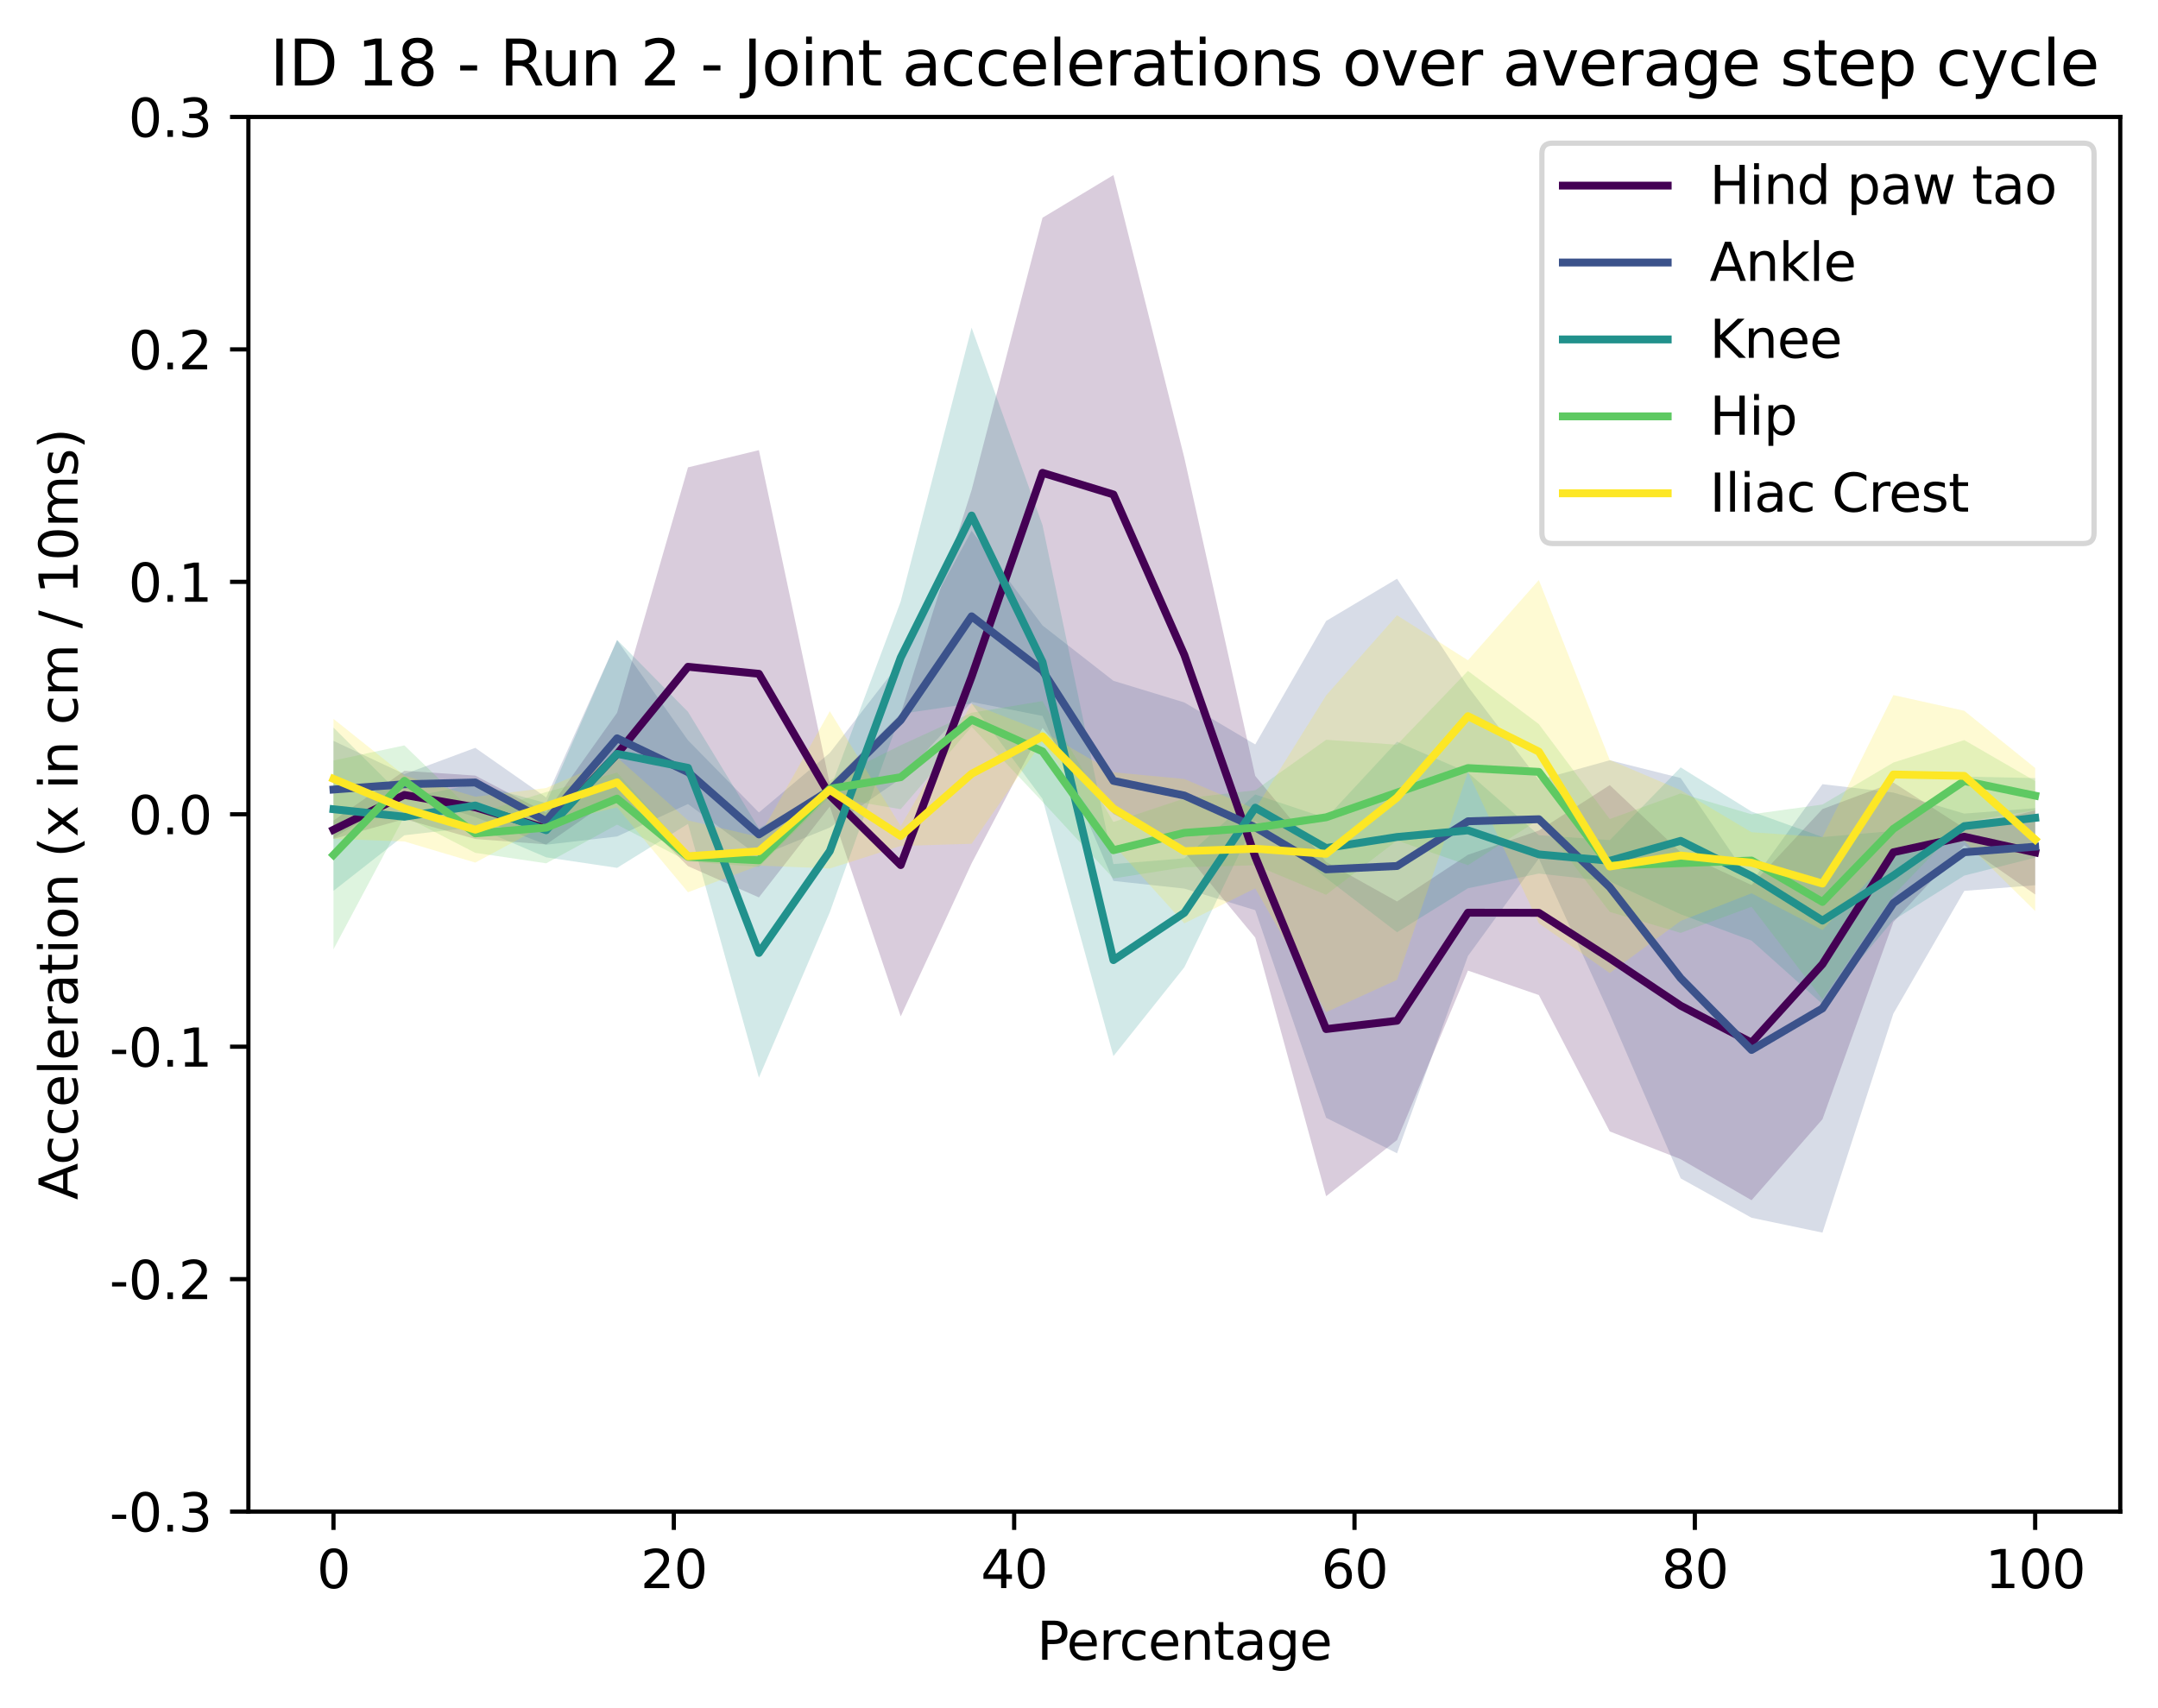 <?xml version="1.0" encoding="utf-8" standalone="no"?>
<!DOCTYPE svg PUBLIC "-//W3C//DTD SVG 1.1//EN"
  "http://www.w3.org/Graphics/SVG/1.1/DTD/svg11.dtd">
<svg xmlns:xlink="http://www.w3.org/1999/xlink" width="411.709pt" height="325.986pt" viewBox="0 0 411.709 325.986" xmlns="http://www.w3.org/2000/svg" version="1.1">
 <defs>
  <style type="text/css">*{stroke-linejoin: round; stroke-linecap: butt}</style>
 </defs>
 <g id="figure_1">
  <g id="patch_1">
   <path d="M 0 325.986 
L 411.709 325.986 
L 411.709 0 
L 0 0 
z
" style="fill: #ffffff"/>
  </g>
  <g id="axes_1">
   <g id="patch_2">
    <path d="M 47.389 288.43 
L 404.509 288.43 
L 404.509 22.318 
L 47.389 22.318 
z
" style="fill: #ffffff"/>
   </g>
   <g id="PolyCollection_1">
    <path d="M 63.622 156.578 
L 63.622 160.081 
L 77.149 156.285 
L 90.676 160.093 
L 104.204 161.127 
L 117.731 151.763 
L 131.258 165.277 
L 144.785 171.238 
L 158.313 153.894 
L 171.84 193.939 
L 185.367 164.738 
L 198.895 138.895 
L 212.422 155.303 
L 225.949 162.567 
L 239.476 178.904 
L 253.004 228.254 
L 266.531 217.526 
L 280.058 185.2 
L 293.585 189.87 
L 307.113 215.894 
L 320.64 221.186 
L 334.167 229.02 
L 347.695 213.561 
L 361.222 175.925 
L 374.749 161.285 
L 388.276 170.677 
L 388.276 154.639 
L 388.276 154.639 
L 374.749 158.022 
L 361.222 149.319 
L 347.695 154.382 
L 334.167 168.877 
L 320.64 162.621 
L 307.113 149.811 
L 293.585 158.477 
L 280.058 163.103 
L 266.531 172.011 
L 253.004 164.464 
L 239.476 148.048 
L 225.949 87.355 
L 212.422 33.404 
L 198.895 41.544 
L 185.367 93.491 
L 171.84 136.197 
L 158.313 149.594 
L 144.785 85.895 
L 131.258 89.18 
L 117.731 135.995 
L 104.204 155.052 
L 90.676 147.993 
L 77.149 147.082 
L 63.622 156.578 
z
" clip-path="url(#pca8559567e)" style="fill: #440154; fill-opacity: 0.2"/>
   </g>
   <g id="PolyCollection_2">
    <path d="M 63.622 141.366 
L 63.622 159.941 
L 77.149 151.565 
L 90.676 155.913 
L 104.204 161.186 
L 117.731 159.606 
L 131.258 153.418 
L 144.785 163.41 
L 158.313 157.908 
L 171.84 148.582 
L 185.367 133.934 
L 198.895 136.611 
L 212.422 168.088 
L 225.949 169.555 
L 239.476 173.671 
L 253.004 213.29 
L 266.531 220.064 
L 280.058 182.417 
L 293.585 163.817 
L 307.113 193.498 
L 320.64 224.85 
L 334.167 232.367 
L 347.695 235.199 
L 361.222 193.412 
L 374.749 169.992 
L 388.276 168.908 
L 388.276 154.21 
L 388.276 154.21 
L 374.749 155.244 
L 361.222 151.23 
L 347.695 149.633 
L 334.167 168.322 
L 320.64 148.457 
L 307.113 145.068 
L 293.585 148.819 
L 280.058 131.006 
L 266.531 110.426 
L 253.004 118.486 
L 239.476 142.047 
L 225.949 134.035 
L 212.422 129.907 
L 198.895 119.343 
L 185.367 101.271 
L 171.84 126.241 
L 158.313 143.658 
L 144.785 155.031 
L 131.258 141.26 
L 117.731 122.152 
L 104.204 152.17 
L 90.676 142.698 
L 77.149 147.721 
L 63.622 141.366 
z
" clip-path="url(#pca8559567e)" style="fill: #3b528b; fill-opacity: 0.2"/>
   </g>
   <g id="PolyCollection_3">
    <path d="M 63.622 138.833 
L 63.622 169.986 
L 77.149 159.378 
L 90.676 157.807 
L 104.204 163.589 
L 117.731 165.6 
L 131.258 157.2 
L 144.785 205.641 
L 158.313 174.068 
L 171.84 136.218 
L 185.367 134.214 
L 198.895 152.44 
L 212.422 201.524 
L 225.949 184.573 
L 239.476 156.644 
L 253.004 167.538 
L 266.531 177.889 
L 280.058 169.493 
L 293.585 166.69 
L 307.113 168.195 
L 320.64 174.456 
L 334.167 179.484 
L 347.695 191.597 
L 361.222 175.588 
L 374.749 167.075 
L 388.276 163.653 
L 388.276 148.471 
L 388.276 148.471 
L 374.749 148.186 
L 361.222 158.553 
L 347.695 159.721 
L 334.167 154.856 
L 320.64 146.429 
L 307.113 160.305 
L 293.585 159.368 
L 280.058 147.396 
L 266.531 141.528 
L 253.004 156.1 
L 239.476 151.586 
L 225.949 163.773 
L 212.422 164.878 
L 198.895 100.218 
L 185.367 62.521 
L 171.84 114.744 
L 158.313 150.733 
L 144.785 158.035 
L 131.258 135.828 
L 117.731 122.09 
L 104.204 153.251 
L 90.676 149.593 
L 77.149 152.315 
L 63.622 138.833 
z
" clip-path="url(#pca8559567e)" style="fill: #21918c; fill-opacity: 0.2"/>
   </g>
   <g id="PolyCollection_4">
    <path d="M 63.622 145.109 
L 63.622 181.14 
L 77.149 155.766 
L 90.676 162.731 
L 104.204 164.73 
L 117.731 157.355 
L 131.258 164.381 
L 144.785 165.423 
L 158.313 152.106 
L 171.84 154.405 
L 185.367 138.673 
L 198.895 152.984 
L 212.422 167.625 
L 225.949 165.48 
L 239.476 165.101 
L 253.004 170.742 
L 266.531 160.383 
L 280.058 165.095 
L 293.585 156.395 
L 307.113 174.007 
L 320.64 178.013 
L 334.167 173.027 
L 347.695 190.691 
L 361.222 170.805 
L 374.749 156.824 
L 388.276 154.605 
L 388.276 149.044 
L 388.276 149.044 
L 374.749 141.219 
L 361.222 145.501 
L 347.695 153.513 
L 334.167 155.378 
L 320.64 151.384 
L 307.113 156.278 
L 293.585 138.172 
L 280.058 128.016 
L 266.531 142.102 
L 253.004 141.16 
L 239.476 150.791 
L 225.949 152.355 
L 212.422 156.843 
L 198.895 133.773 
L 185.367 136.001 
L 171.84 142.202 
L 158.313 148.909 
L 144.785 162.887 
L 131.258 162.584 
L 117.731 147.424 
L 104.204 151.133 
L 90.676 155.307 
L 77.149 142.231 
L 63.622 145.109 
z
" clip-path="url(#pca8559567e)" style="fill: #5ec962; fill-opacity: 0.2"/>
   </g>
   <g id="PolyCollection_5">
    <path d="M 63.622 137.172 
L 63.622 160.069 
L 77.149 160.558 
L 90.676 164.596 
L 104.204 157.309 
L 117.731 154.044 
L 131.258 170.251 
L 144.785 165.164 
L 158.313 165.723 
L 171.84 161.416 
L 185.367 161.005 
L 198.895 141.477 
L 212.422 161.197 
L 225.949 176.189 
L 239.476 169.505 
L 253.004 193.142 
L 266.531 186.965 
L 280.058 147.325 
L 293.585 176.178 
L 307.113 185.672 
L 320.64 175.724 
L 334.167 170.453 
L 347.695 177.454 
L 361.222 162.942 
L 374.749 160.475 
L 388.276 173.839 
L 388.276 146.547 
L 388.276 146.547 
L 374.749 135.63 
L 361.222 132.628 
L 347.695 159.735 
L 334.167 158.801 
L 320.64 150.775 
L 307.113 145.013 
L 293.585 110.674 
L 280.058 125.986 
L 266.531 117.407 
L 253.004 132.694 
L 239.476 154.392 
L 225.949 148.641 
L 212.422 147.366 
L 198.895 139.563 
L 185.367 134.299 
L 171.84 157.634 
L 158.313 135.712 
L 144.785 159.696 
L 131.258 156.541 
L 117.731 144.529 
L 104.204 150.358 
L 90.676 152.024 
L 77.149 147.99 
L 63.622 137.172 
z
" clip-path="url(#pca8559567e)" style="fill: #fde725; fill-opacity: 0.2"/>
   </g>
   <g id="matplotlib.axis_1">
    <g id="xtick_1">
     <g id="line2d_1">
      <defs>
       <path id="m483139a3f7" d="M 0 0 
L 0 3.5 
" style="stroke: #000000; stroke-width: 0.8"/>
      </defs>
      <g>
       <use xlink:href="#m483139a3f7" x="63.622" y="288.43" style="stroke: #000000; stroke-width: 0.8"/>
      </g>
     </g>
     <g id="text_1">
      <!-- 0 -->
      <g transform="translate(60.441 303.029) scale(0.1 -0.1)">
       <defs>
        <path id="DejaVuSans-30" d="M 2034 4250 
Q 1547 4250 1301 3770 
Q 1056 3291 1056 2328 
Q 1056 1369 1301 889 
Q 1547 409 2034 409 
Q 2525 409 2770 889 
Q 3016 1369 3016 2328 
Q 3016 3291 2770 3770 
Q 2525 4250 2034 4250 
z
M 2034 4750 
Q 2819 4750 3233 4129 
Q 3647 3509 3647 2328 
Q 3647 1150 3233 529 
Q 2819 -91 2034 -91 
Q 1250 -91 836 529 
Q 422 1150 422 2328 
Q 422 3509 836 4129 
Q 1250 4750 2034 4750 
z
" transform="scale(0.016)"/>
       </defs>
       <use xlink:href="#DejaVuSans-30"/>
      </g>
     </g>
    </g>
    <g id="xtick_2">
     <g id="line2d_2">
      <g>
       <use xlink:href="#m483139a3f7" x="128.553" y="288.43" style="stroke: #000000; stroke-width: 0.8"/>
      </g>
     </g>
     <g id="text_2">
      <!-- 20 -->
      <g transform="translate(122.19 303.029) scale(0.1 -0.1)">
       <defs>
        <path id="DejaVuSans-32" d="M 1228 531 
L 3431 531 
L 3431 0 
L 469 0 
L 469 531 
Q 828 903 1448 1529 
Q 2069 2156 2228 2338 
Q 2531 2678 2651 2914 
Q 2772 3150 2772 3378 
Q 2772 3750 2511 3984 
Q 2250 4219 1831 4219 
Q 1534 4219 1204 4116 
Q 875 4013 500 3803 
L 500 4441 
Q 881 4594 1212 4672 
Q 1544 4750 1819 4750 
Q 2544 4750 2975 4387 
Q 3406 4025 3406 3419 
Q 3406 3131 3298 2873 
Q 3191 2616 2906 2266 
Q 2828 2175 2409 1742 
Q 1991 1309 1228 531 
z
" transform="scale(0.016)"/>
       </defs>
       <use xlink:href="#DejaVuSans-32"/>
       <use xlink:href="#DejaVuSans-30" x="63.623"/>
      </g>
     </g>
    </g>
    <g id="xtick_3">
     <g id="line2d_3">
      <g>
       <use xlink:href="#m483139a3f7" x="193.484" y="288.43" style="stroke: #000000; stroke-width: 0.8"/>
      </g>
     </g>
     <g id="text_3">
      <!-- 40 -->
      <g transform="translate(187.121 303.029) scale(0.1 -0.1)">
       <defs>
        <path id="DejaVuSans-34" d="M 2419 4116 
L 825 1625 
L 2419 1625 
L 2419 4116 
z
M 2253 4666 
L 3047 4666 
L 3047 1625 
L 3713 1625 
L 3713 1100 
L 3047 1100 
L 3047 0 
L 2419 0 
L 2419 1100 
L 313 1100 
L 313 1709 
L 2253 4666 
z
" transform="scale(0.016)"/>
       </defs>
       <use xlink:href="#DejaVuSans-34"/>
       <use xlink:href="#DejaVuSans-30" x="63.623"/>
      </g>
     </g>
    </g>
    <g id="xtick_4">
     <g id="line2d_4">
      <g>
       <use xlink:href="#m483139a3f7" x="258.415" y="288.43" style="stroke: #000000; stroke-width: 0.8"/>
      </g>
     </g>
     <g id="text_4">
      <!-- 60 -->
      <g transform="translate(252.052 303.029) scale(0.1 -0.1)">
       <defs>
        <path id="DejaVuSans-36" d="M 2113 2584 
Q 1688 2584 1439 2293 
Q 1191 2003 1191 1497 
Q 1191 994 1439 701 
Q 1688 409 2113 409 
Q 2538 409 2786 701 
Q 3034 994 3034 1497 
Q 3034 2003 2786 2293 
Q 2538 2584 2113 2584 
z
M 3366 4563 
L 3366 3988 
Q 3128 4100 2886 4159 
Q 2644 4219 2406 4219 
Q 1781 4219 1451 3797 
Q 1122 3375 1075 2522 
Q 1259 2794 1537 2939 
Q 1816 3084 2150 3084 
Q 2853 3084 3261 2657 
Q 3669 2231 3669 1497 
Q 3669 778 3244 343 
Q 2819 -91 2113 -91 
Q 1303 -91 875 529 
Q 447 1150 447 2328 
Q 447 3434 972 4092 
Q 1497 4750 2381 4750 
Q 2619 4750 2861 4703 
Q 3103 4656 3366 4563 
z
" transform="scale(0.016)"/>
       </defs>
       <use xlink:href="#DejaVuSans-36"/>
       <use xlink:href="#DejaVuSans-30" x="63.623"/>
      </g>
     </g>
    </g>
    <g id="xtick_5">
     <g id="line2d_5">
      <g>
       <use xlink:href="#m483139a3f7" x="323.345" y="288.43" style="stroke: #000000; stroke-width: 0.8"/>
      </g>
     </g>
     <g id="text_5">
      <!-- 80 -->
      <g transform="translate(316.983 303.029) scale(0.1 -0.1)">
       <defs>
        <path id="DejaVuSans-38" d="M 2034 2216 
Q 1584 2216 1326 1975 
Q 1069 1734 1069 1313 
Q 1069 891 1326 650 
Q 1584 409 2034 409 
Q 2484 409 2743 651 
Q 3003 894 3003 1313 
Q 3003 1734 2745 1975 
Q 2488 2216 2034 2216 
z
M 1403 2484 
Q 997 2584 770 2862 
Q 544 3141 544 3541 
Q 544 4100 942 4425 
Q 1341 4750 2034 4750 
Q 2731 4750 3128 4425 
Q 3525 4100 3525 3541 
Q 3525 3141 3298 2862 
Q 3072 2584 2669 2484 
Q 3125 2378 3379 2068 
Q 3634 1759 3634 1313 
Q 3634 634 3220 271 
Q 2806 -91 2034 -91 
Q 1263 -91 848 271 
Q 434 634 434 1313 
Q 434 1759 690 2068 
Q 947 2378 1403 2484 
z
M 1172 3481 
Q 1172 3119 1398 2916 
Q 1625 2713 2034 2713 
Q 2441 2713 2670 2916 
Q 2900 3119 2900 3481 
Q 2900 3844 2670 4047 
Q 2441 4250 2034 4250 
Q 1625 4250 1398 4047 
Q 1172 3844 1172 3481 
z
" transform="scale(0.016)"/>
       </defs>
       <use xlink:href="#DejaVuSans-38"/>
       <use xlink:href="#DejaVuSans-30" x="63.623"/>
      </g>
     </g>
    </g>
    <g id="xtick_6">
     <g id="line2d_6">
      <g>
       <use xlink:href="#m483139a3f7" x="388.276" y="288.43" style="stroke: #000000; stroke-width: 0.8"/>
      </g>
     </g>
     <g id="text_6">
      <!-- 100 -->
      <g transform="translate(378.733 303.029) scale(0.1 -0.1)">
       <defs>
        <path id="DejaVuSans-31" d="M 794 531 
L 1825 531 
L 1825 4091 
L 703 3866 
L 703 4441 
L 1819 4666 
L 2450 4666 
L 2450 531 
L 3481 531 
L 3481 0 
L 794 0 
L 794 531 
z
" transform="scale(0.016)"/>
       </defs>
       <use xlink:href="#DejaVuSans-31"/>
       <use xlink:href="#DejaVuSans-30" x="63.623"/>
       <use xlink:href="#DejaVuSans-30" x="127.246"/>
      </g>
     </g>
    </g>
    <g id="text_7">
     <!-- Percentage -->
     <g transform="translate(197.826 316.707) scale(0.1 -0.1)">
      <defs>
       <path id="DejaVuSans-50" d="M 1259 4147 
L 1259 2394 
L 2053 2394 
Q 2494 2394 2734 2622 
Q 2975 2850 2975 3272 
Q 2975 3691 2734 3919 
Q 2494 4147 2053 4147 
L 1259 4147 
z
M 628 4666 
L 2053 4666 
Q 2838 4666 3239 4311 
Q 3641 3956 3641 3272 
Q 3641 2581 3239 2228 
Q 2838 1875 2053 1875 
L 1259 1875 
L 1259 0 
L 628 0 
L 628 4666 
z
" transform="scale(0.016)"/>
       <path id="DejaVuSans-65" d="M 3597 1894 
L 3597 1613 
L 953 1613 
Q 991 1019 1311 708 
Q 1631 397 2203 397 
Q 2534 397 2845 478 
Q 3156 559 3463 722 
L 3463 178 
Q 3153 47 2828 -22 
Q 2503 -91 2169 -91 
Q 1331 -91 842 396 
Q 353 884 353 1716 
Q 353 2575 817 3079 
Q 1281 3584 2069 3584 
Q 2775 3584 3186 3129 
Q 3597 2675 3597 1894 
z
M 3022 2063 
Q 3016 2534 2758 2815 
Q 2500 3097 2075 3097 
Q 1594 3097 1305 2825 
Q 1016 2553 972 2059 
L 3022 2063 
z
" transform="scale(0.016)"/>
       <path id="DejaVuSans-72" d="M 2631 2963 
Q 2534 3019 2420 3045 
Q 2306 3072 2169 3072 
Q 1681 3072 1420 2755 
Q 1159 2438 1159 1844 
L 1159 0 
L 581 0 
L 581 3500 
L 1159 3500 
L 1159 2956 
Q 1341 3275 1631 3429 
Q 1922 3584 2338 3584 
Q 2397 3584 2469 3576 
Q 2541 3569 2628 3553 
L 2631 2963 
z
" transform="scale(0.016)"/>
       <path id="DejaVuSans-63" d="M 3122 3366 
L 3122 2828 
Q 2878 2963 2633 3030 
Q 2388 3097 2138 3097 
Q 1578 3097 1268 2742 
Q 959 2388 959 1747 
Q 959 1106 1268 751 
Q 1578 397 2138 397 
Q 2388 397 2633 464 
Q 2878 531 3122 666 
L 3122 134 
Q 2881 22 2623 -34 
Q 2366 -91 2075 -91 
Q 1284 -91 818 406 
Q 353 903 353 1747 
Q 353 2603 823 3093 
Q 1294 3584 2113 3584 
Q 2378 3584 2631 3529 
Q 2884 3475 3122 3366 
z
" transform="scale(0.016)"/>
       <path id="DejaVuSans-6e" d="M 3513 2113 
L 3513 0 
L 2938 0 
L 2938 2094 
Q 2938 2591 2744 2837 
Q 2550 3084 2163 3084 
Q 1697 3084 1428 2787 
Q 1159 2491 1159 1978 
L 1159 0 
L 581 0 
L 581 3500 
L 1159 3500 
L 1159 2956 
Q 1366 3272 1645 3428 
Q 1925 3584 2291 3584 
Q 2894 3584 3203 3211 
Q 3513 2838 3513 2113 
z
" transform="scale(0.016)"/>
       <path id="DejaVuSans-74" d="M 1172 4494 
L 1172 3500 
L 2356 3500 
L 2356 3053 
L 1172 3053 
L 1172 1153 
Q 1172 725 1289 603 
Q 1406 481 1766 481 
L 2356 481 
L 2356 0 
L 1766 0 
Q 1100 0 847 248 
Q 594 497 594 1153 
L 594 3053 
L 172 3053 
L 172 3500 
L 594 3500 
L 594 4494 
L 1172 4494 
z
" transform="scale(0.016)"/>
       <path id="DejaVuSans-61" d="M 2194 1759 
Q 1497 1759 1228 1600 
Q 959 1441 959 1056 
Q 959 750 1161 570 
Q 1363 391 1709 391 
Q 2188 391 2477 730 
Q 2766 1069 2766 1631 
L 2766 1759 
L 2194 1759 
z
M 3341 1997 
L 3341 0 
L 2766 0 
L 2766 531 
Q 2569 213 2275 61 
Q 1981 -91 1556 -91 
Q 1019 -91 701 211 
Q 384 513 384 1019 
Q 384 1609 779 1909 
Q 1175 2209 1959 2209 
L 2766 2209 
L 2766 2266 
Q 2766 2663 2505 2880 
Q 2244 3097 1772 3097 
Q 1472 3097 1187 3025 
Q 903 2953 641 2809 
L 641 3341 
Q 956 3463 1253 3523 
Q 1550 3584 1831 3584 
Q 2591 3584 2966 3190 
Q 3341 2797 3341 1997 
z
" transform="scale(0.016)"/>
       <path id="DejaVuSans-67" d="M 2906 1791 
Q 2906 2416 2648 2759 
Q 2391 3103 1925 3103 
Q 1463 3103 1205 2759 
Q 947 2416 947 1791 
Q 947 1169 1205 825 
Q 1463 481 1925 481 
Q 2391 481 2648 825 
Q 2906 1169 2906 1791 
z
M 3481 434 
Q 3481 -459 3084 -895 
Q 2688 -1331 1869 -1331 
Q 1566 -1331 1297 -1286 
Q 1028 -1241 775 -1147 
L 775 -588 
Q 1028 -725 1275 -790 
Q 1522 -856 1778 -856 
Q 2344 -856 2625 -561 
Q 2906 -266 2906 331 
L 2906 616 
Q 2728 306 2450 153 
Q 2172 0 1784 0 
Q 1141 0 747 490 
Q 353 981 353 1791 
Q 353 2603 747 3093 
Q 1141 3584 1784 3584 
Q 2172 3584 2450 3431 
Q 2728 3278 2906 2969 
L 2906 3500 
L 3481 3500 
L 3481 434 
z
" transform="scale(0.016)"/>
      </defs>
      <use xlink:href="#DejaVuSans-50"/>
      <use xlink:href="#DejaVuSans-65" x="56.678"/>
      <use xlink:href="#DejaVuSans-72" x="118.201"/>
      <use xlink:href="#DejaVuSans-63" x="157.064"/>
      <use xlink:href="#DejaVuSans-65" x="212.045"/>
      <use xlink:href="#DejaVuSans-6e" x="273.568"/>
      <use xlink:href="#DejaVuSans-74" x="336.947"/>
      <use xlink:href="#DejaVuSans-61" x="376.156"/>
      <use xlink:href="#DejaVuSans-67" x="437.436"/>
      <use xlink:href="#DejaVuSans-65" x="500.912"/>
     </g>
    </g>
   </g>
   <g id="matplotlib.axis_2">
    <g id="ytick_1">
     <g id="line2d_7">
      <defs>
       <path id="me1b44ee1a2" d="M 0 0 
L -3.5 0 
" style="stroke: #000000; stroke-width: 0.8"/>
      </defs>
      <g>
       <use xlink:href="#me1b44ee1a2" x="47.389" y="288.43" style="stroke: #000000; stroke-width: 0.8"/>
      </g>
     </g>
     <g id="text_8">
      <!-- -0.3 -->
      <g transform="translate(20.878 292.229) scale(0.1 -0.1)">
       <defs>
        <path id="DejaVuSans-2d" d="M 313 2009 
L 1997 2009 
L 1997 1497 
L 313 1497 
L 313 2009 
z
" transform="scale(0.016)"/>
        <path id="DejaVuSans-2e" d="M 684 794 
L 1344 794 
L 1344 0 
L 684 0 
L 684 794 
z
" transform="scale(0.016)"/>
        <path id="DejaVuSans-33" d="M 2597 2516 
Q 3050 2419 3304 2112 
Q 3559 1806 3559 1356 
Q 3559 666 3084 287 
Q 2609 -91 1734 -91 
Q 1441 -91 1130 -33 
Q 819 25 488 141 
L 488 750 
Q 750 597 1062 519 
Q 1375 441 1716 441 
Q 2309 441 2620 675 
Q 2931 909 2931 1356 
Q 2931 1769 2642 2001 
Q 2353 2234 1838 2234 
L 1294 2234 
L 1294 2753 
L 1863 2753 
Q 2328 2753 2575 2939 
Q 2822 3125 2822 3475 
Q 2822 3834 2567 4026 
Q 2313 4219 1838 4219 
Q 1578 4219 1281 4162 
Q 984 4106 628 3988 
L 628 4550 
Q 988 4650 1302 4700 
Q 1616 4750 1894 4750 
Q 2613 4750 3031 4423 
Q 3450 4097 3450 3541 
Q 3450 3153 3228 2886 
Q 3006 2619 2597 2516 
z
" transform="scale(0.016)"/>
       </defs>
       <use xlink:href="#DejaVuSans-2d"/>
       <use xlink:href="#DejaVuSans-30" x="36.084"/>
       <use xlink:href="#DejaVuSans-2e" x="99.707"/>
       <use xlink:href="#DejaVuSans-33" x="131.494"/>
      </g>
     </g>
    </g>
    <g id="ytick_2">
     <g id="line2d_8">
      <g>
       <use xlink:href="#me1b44ee1a2" x="47.389" y="244.078" style="stroke: #000000; stroke-width: 0.8"/>
      </g>
     </g>
     <g id="text_9">
      <!-- -0.2 -->
      <g transform="translate(20.878 247.877) scale(0.1 -0.1)">
       <use xlink:href="#DejaVuSans-2d"/>
       <use xlink:href="#DejaVuSans-30" x="36.084"/>
       <use xlink:href="#DejaVuSans-2e" x="99.707"/>
       <use xlink:href="#DejaVuSans-32" x="131.494"/>
      </g>
     </g>
    </g>
    <g id="ytick_3">
     <g id="line2d_9">
      <g>
       <use xlink:href="#me1b44ee1a2" x="47.389" y="199.726" style="stroke: #000000; stroke-width: 0.8"/>
      </g>
     </g>
     <g id="text_10">
      <!-- -0.1 -->
      <g transform="translate(20.878 203.525) scale(0.1 -0.1)">
       <use xlink:href="#DejaVuSans-2d"/>
       <use xlink:href="#DejaVuSans-30" x="36.084"/>
       <use xlink:href="#DejaVuSans-2e" x="99.707"/>
       <use xlink:href="#DejaVuSans-31" x="131.494"/>
      </g>
     </g>
    </g>
    <g id="ytick_4">
     <g id="line2d_10">
      <g>
       <use xlink:href="#me1b44ee1a2" x="47.389" y="155.374" style="stroke: #000000; stroke-width: 0.8"/>
      </g>
     </g>
     <g id="text_11">
      <!-- 0.0 -->
      <g transform="translate(24.486 159.173) scale(0.1 -0.1)">
       <use xlink:href="#DejaVuSans-30"/>
       <use xlink:href="#DejaVuSans-2e" x="63.623"/>
       <use xlink:href="#DejaVuSans-30" x="95.41"/>
      </g>
     </g>
    </g>
    <g id="ytick_5">
     <g id="line2d_11">
      <g>
       <use xlink:href="#me1b44ee1a2" x="47.389" y="111.022" style="stroke: #000000; stroke-width: 0.8"/>
      </g>
     </g>
     <g id="text_12">
      <!-- 0.1 -->
      <g transform="translate(24.486 114.821) scale(0.1 -0.1)">
       <use xlink:href="#DejaVuSans-30"/>
       <use xlink:href="#DejaVuSans-2e" x="63.623"/>
       <use xlink:href="#DejaVuSans-31" x="95.41"/>
      </g>
     </g>
    </g>
    <g id="ytick_6">
     <g id="line2d_12">
      <g>
       <use xlink:href="#me1b44ee1a2" x="47.389" y="66.67" style="stroke: #000000; stroke-width: 0.8"/>
      </g>
     </g>
     <g id="text_13">
      <!-- 0.2 -->
      <g transform="translate(24.486 70.469) scale(0.1 -0.1)">
       <use xlink:href="#DejaVuSans-30"/>
       <use xlink:href="#DejaVuSans-2e" x="63.623"/>
       <use xlink:href="#DejaVuSans-32" x="95.41"/>
      </g>
     </g>
    </g>
    <g id="ytick_7">
     <g id="line2d_13">
      <g>
       <use xlink:href="#me1b44ee1a2" x="47.389" y="22.318" style="stroke: #000000; stroke-width: 0.8"/>
      </g>
     </g>
     <g id="text_14">
      <!-- 0.3 -->
      <g transform="translate(24.486 26.117) scale(0.1 -0.1)">
       <use xlink:href="#DejaVuSans-30"/>
       <use xlink:href="#DejaVuSans-2e" x="63.623"/>
       <use xlink:href="#DejaVuSans-33" x="95.41"/>
      </g>
     </g>
    </g>
    <g id="text_15">
     <!-- Acceleration (x in cm / 10ms) -->
     <g transform="translate(14.798 228.95) rotate(-90) scale(0.1 -0.1)">
      <defs>
       <path id="DejaVuSans-41" d="M 2188 4044 
L 1331 1722 
L 3047 1722 
L 2188 4044 
z
M 1831 4666 
L 2547 4666 
L 4325 0 
L 3669 0 
L 3244 1197 
L 1141 1197 
L 716 0 
L 50 0 
L 1831 4666 
z
" transform="scale(0.016)"/>
       <path id="DejaVuSans-6c" d="M 603 4863 
L 1178 4863 
L 1178 0 
L 603 0 
L 603 4863 
z
" transform="scale(0.016)"/>
       <path id="DejaVuSans-69" d="M 603 3500 
L 1178 3500 
L 1178 0 
L 603 0 
L 603 3500 
z
M 603 4863 
L 1178 4863 
L 1178 4134 
L 603 4134 
L 603 4863 
z
" transform="scale(0.016)"/>
       <path id="DejaVuSans-6f" d="M 1959 3097 
Q 1497 3097 1228 2736 
Q 959 2375 959 1747 
Q 959 1119 1226 758 
Q 1494 397 1959 397 
Q 2419 397 2687 759 
Q 2956 1122 2956 1747 
Q 2956 2369 2687 2733 
Q 2419 3097 1959 3097 
z
M 1959 3584 
Q 2709 3584 3137 3096 
Q 3566 2609 3566 1747 
Q 3566 888 3137 398 
Q 2709 -91 1959 -91 
Q 1206 -91 779 398 
Q 353 888 353 1747 
Q 353 2609 779 3096 
Q 1206 3584 1959 3584 
z
" transform="scale(0.016)"/>
       <path id="DejaVuSans-20" transform="scale(0.016)"/>
       <path id="DejaVuSans-28" d="M 1984 4856 
Q 1566 4138 1362 3434 
Q 1159 2731 1159 2009 
Q 1159 1288 1364 580 
Q 1569 -128 1984 -844 
L 1484 -844 
Q 1016 -109 783 600 
Q 550 1309 550 2009 
Q 550 2706 781 3412 
Q 1013 4119 1484 4856 
L 1984 4856 
z
" transform="scale(0.016)"/>
       <path id="DejaVuSans-78" d="M 3513 3500 
L 2247 1797 
L 3578 0 
L 2900 0 
L 1881 1375 
L 863 0 
L 184 0 
L 1544 1831 
L 300 3500 
L 978 3500 
L 1906 2253 
L 2834 3500 
L 3513 3500 
z
" transform="scale(0.016)"/>
       <path id="DejaVuSans-6d" d="M 3328 2828 
Q 3544 3216 3844 3400 
Q 4144 3584 4550 3584 
Q 5097 3584 5394 3201 
Q 5691 2819 5691 2113 
L 5691 0 
L 5113 0 
L 5113 2094 
Q 5113 2597 4934 2840 
Q 4756 3084 4391 3084 
Q 3944 3084 3684 2787 
Q 3425 2491 3425 1978 
L 3425 0 
L 2847 0 
L 2847 2094 
Q 2847 2600 2669 2842 
Q 2491 3084 2119 3084 
Q 1678 3084 1418 2786 
Q 1159 2488 1159 1978 
L 1159 0 
L 581 0 
L 581 3500 
L 1159 3500 
L 1159 2956 
Q 1356 3278 1631 3431 
Q 1906 3584 2284 3584 
Q 2666 3584 2933 3390 
Q 3200 3197 3328 2828 
z
" transform="scale(0.016)"/>
       <path id="DejaVuSans-2f" d="M 1625 4666 
L 2156 4666 
L 531 -594 
L 0 -594 
L 1625 4666 
z
" transform="scale(0.016)"/>
       <path id="DejaVuSans-73" d="M 2834 3397 
L 2834 2853 
Q 2591 2978 2328 3040 
Q 2066 3103 1784 3103 
Q 1356 3103 1142 2972 
Q 928 2841 928 2578 
Q 928 2378 1081 2264 
Q 1234 2150 1697 2047 
L 1894 2003 
Q 2506 1872 2764 1633 
Q 3022 1394 3022 966 
Q 3022 478 2636 193 
Q 2250 -91 1575 -91 
Q 1294 -91 989 -36 
Q 684 19 347 128 
L 347 722 
Q 666 556 975 473 
Q 1284 391 1588 391 
Q 1994 391 2212 530 
Q 2431 669 2431 922 
Q 2431 1156 2273 1281 
Q 2116 1406 1581 1522 
L 1381 1569 
Q 847 1681 609 1914 
Q 372 2147 372 2553 
Q 372 3047 722 3315 
Q 1072 3584 1716 3584 
Q 2034 3584 2315 3537 
Q 2597 3491 2834 3397 
z
" transform="scale(0.016)"/>
       <path id="DejaVuSans-29" d="M 513 4856 
L 1013 4856 
Q 1481 4119 1714 3412 
Q 1947 2706 1947 2009 
Q 1947 1309 1714 600 
Q 1481 -109 1013 -844 
L 513 -844 
Q 928 -128 1133 580 
Q 1338 1288 1338 2009 
Q 1338 2731 1133 3434 
Q 928 4138 513 4856 
z
" transform="scale(0.016)"/>
      </defs>
      <use xlink:href="#DejaVuSans-41"/>
      <use xlink:href="#DejaVuSans-63" x="66.658"/>
      <use xlink:href="#DejaVuSans-63" x="121.639"/>
      <use xlink:href="#DejaVuSans-65" x="176.619"/>
      <use xlink:href="#DejaVuSans-6c" x="238.143"/>
      <use xlink:href="#DejaVuSans-65" x="265.926"/>
      <use xlink:href="#DejaVuSans-72" x="327.449"/>
      <use xlink:href="#DejaVuSans-61" x="368.562"/>
      <use xlink:href="#DejaVuSans-74" x="429.842"/>
      <use xlink:href="#DejaVuSans-69" x="469.051"/>
      <use xlink:href="#DejaVuSans-6f" x="496.834"/>
      <use xlink:href="#DejaVuSans-6e" x="558.016"/>
      <use xlink:href="#DejaVuSans-20" x="621.395"/>
      <use xlink:href="#DejaVuSans-28" x="653.182"/>
      <use xlink:href="#DejaVuSans-78" x="692.195"/>
      <use xlink:href="#DejaVuSans-20" x="751.375"/>
      <use xlink:href="#DejaVuSans-69" x="783.162"/>
      <use xlink:href="#DejaVuSans-6e" x="810.945"/>
      <use xlink:href="#DejaVuSans-20" x="874.324"/>
      <use xlink:href="#DejaVuSans-63" x="906.111"/>
      <use xlink:href="#DejaVuSans-6d" x="961.092"/>
      <use xlink:href="#DejaVuSans-20" x="1058.504"/>
      <use xlink:href="#DejaVuSans-2f" x="1090.291"/>
      <use xlink:href="#DejaVuSans-20" x="1123.982"/>
      <use xlink:href="#DejaVuSans-31" x="1155.77"/>
      <use xlink:href="#DejaVuSans-30" x="1219.393"/>
      <use xlink:href="#DejaVuSans-6d" x="1283.016"/>
      <use xlink:href="#DejaVuSans-73" x="1380.428"/>
      <use xlink:href="#DejaVuSans-29" x="1432.527"/>
     </g>
    </g>
   </g>
   <g id="line2d_14">
    <path d="M 63.622 158.33 
L 77.149 151.684 
L 90.676 154.043 
L 104.204 158.09 
L 117.731 143.879 
L 131.258 127.229 
L 144.785 128.567 
L 158.313 151.744 
L 171.84 165.068 
L 185.367 129.115 
L 198.895 90.219 
L 212.422 94.353 
L 225.949 124.961 
L 239.476 163.476 
L 253.004 196.359 
L 266.531 194.768 
L 280.058 174.151 
L 293.585 174.174 
L 307.113 182.852 
L 320.64 191.904 
L 334.167 198.949 
L 347.695 183.972 
L 361.222 162.622 
L 374.749 159.654 
L 388.276 162.658 
" clip-path="url(#pca8559567e)" style="fill: none; stroke: #440154; stroke-width: 1.5; stroke-linecap: square"/>
   </g>
   <g id="line2d_15">
    <path d="M 63.622 150.654 
L 77.149 149.643 
L 90.676 149.305 
L 104.204 156.678 
L 117.731 140.879 
L 131.258 147.339 
L 144.785 159.22 
L 158.313 150.783 
L 171.84 137.411 
L 185.367 117.602 
L 198.895 127.977 
L 212.422 148.998 
L 225.949 151.795 
L 239.476 157.859 
L 253.004 165.888 
L 266.531 165.245 
L 280.058 156.711 
L 293.585 156.318 
L 307.113 169.283 
L 320.64 186.654 
L 334.167 200.345 
L 347.695 192.416 
L 361.222 172.321 
L 374.749 162.618 
L 388.276 161.559 
" clip-path="url(#pca8559567e)" style="fill: none; stroke: #3b528b; stroke-width: 1.5; stroke-linecap: square"/>
   </g>
   <g id="line2d_16">
    <path d="M 63.622 154.41 
L 77.149 155.847 
L 90.676 153.7 
L 104.204 158.42 
L 117.731 143.845 
L 131.258 146.514 
L 144.785 181.838 
L 158.313 162.401 
L 171.84 125.481 
L 185.367 98.368 
L 198.895 126.329 
L 212.422 183.201 
L 225.949 174.173 
L 239.476 154.115 
L 253.004 161.819 
L 266.531 159.708 
L 280.058 158.444 
L 293.585 163.029 
L 307.113 164.25 
L 320.64 160.443 
L 334.167 167.17 
L 347.695 175.659 
L 361.222 167.071 
L 374.749 157.631 
L 388.276 156.062 
" clip-path="url(#pca8559567e)" style="fill: none; stroke: #21918c; stroke-width: 1.5; stroke-linecap: square"/>
   </g>
   <g id="line2d_17">
    <path d="M 63.622 163.124 
L 77.149 148.998 
L 90.676 159.019 
L 104.204 157.932 
L 117.731 152.389 
L 131.258 163.483 
L 144.785 164.155 
L 158.313 150.507 
L 171.84 148.303 
L 185.367 137.337 
L 198.895 143.378 
L 212.422 162.234 
L 225.949 158.917 
L 239.476 157.946 
L 253.004 155.951 
L 266.531 151.242 
L 280.058 146.556 
L 293.585 147.283 
L 307.113 165.143 
L 320.64 164.699 
L 334.167 164.202 
L 347.695 172.102 
L 361.222 158.153 
L 374.749 149.021 
L 388.276 151.825 
" clip-path="url(#pca8559567e)" style="fill: none; stroke: #5ec962; stroke-width: 1.5; stroke-linecap: square"/>
   </g>
   <g id="line2d_18">
    <path d="M 63.622 148.621 
L 77.149 154.274 
L 90.676 158.31 
L 104.204 153.834 
L 117.731 149.286 
L 131.258 163.396 
L 144.785 162.43 
L 158.313 150.718 
L 171.84 159.525 
L 185.367 147.652 
L 198.895 140.52 
L 212.422 154.282 
L 225.949 162.415 
L 239.476 161.948 
L 253.004 162.918 
L 266.531 152.186 
L 280.058 136.656 
L 293.585 143.426 
L 307.113 165.342 
L 320.64 163.25 
L 334.167 164.627 
L 347.695 168.594 
L 361.222 147.785 
L 374.749 148.052 
L 388.276 160.193 
" clip-path="url(#pca8559567e)" style="fill: none; stroke: #fde725; stroke-width: 1.5; stroke-linecap: square"/>
   </g>
   <g id="patch_3">
    <path d="M 47.389 288.43 
L 47.389 22.318 
" style="fill: none; stroke: #000000; stroke-width: 0.8; stroke-linejoin: miter; stroke-linecap: square"/>
   </g>
   <g id="patch_4">
    <path d="M 404.509 288.43 
L 404.509 22.318 
" style="fill: none; stroke: #000000; stroke-width: 0.8; stroke-linejoin: miter; stroke-linecap: square"/>
   </g>
   <g id="patch_5">
    <path d="M 47.389 288.43 
L 404.509 288.43 
" style="fill: none; stroke: #000000; stroke-width: 0.8; stroke-linejoin: miter; stroke-linecap: square"/>
   </g>
   <g id="patch_6">
    <path d="M 47.389 22.318 
L 404.509 22.318 
" style="fill: none; stroke: #000000; stroke-width: 0.8; stroke-linejoin: miter; stroke-linecap: square"/>
   </g>
   <g id="text_16">
    <!-- ID 18 - Run 2 - Joint accelerations over average step cycle -->
    <g transform="translate(51.515 16.318) scale(0.12 -0.12)">
     <defs>
      <path id="DejaVuSans-49" d="M 628 4666 
L 1259 4666 
L 1259 0 
L 628 0 
L 628 4666 
z
" transform="scale(0.016)"/>
      <path id="DejaVuSans-44" d="M 1259 4147 
L 1259 519 
L 2022 519 
Q 2988 519 3436 956 
Q 3884 1394 3884 2338 
Q 3884 3275 3436 3711 
Q 2988 4147 2022 4147 
L 1259 4147 
z
M 628 4666 
L 1925 4666 
Q 3281 4666 3915 4102 
Q 4550 3538 4550 2338 
Q 4550 1131 3912 565 
Q 3275 0 1925 0 
L 628 0 
L 628 4666 
z
" transform="scale(0.016)"/>
      <path id="DejaVuSans-52" d="M 2841 2188 
Q 3044 2119 3236 1894 
Q 3428 1669 3622 1275 
L 4263 0 
L 3584 0 
L 2988 1197 
Q 2756 1666 2539 1819 
Q 2322 1972 1947 1972 
L 1259 1972 
L 1259 0 
L 628 0 
L 628 4666 
L 2053 4666 
Q 2853 4666 3247 4331 
Q 3641 3997 3641 3322 
Q 3641 2881 3436 2590 
Q 3231 2300 2841 2188 
z
M 1259 4147 
L 1259 2491 
L 2053 2491 
Q 2509 2491 2742 2702 
Q 2975 2913 2975 3322 
Q 2975 3731 2742 3939 
Q 2509 4147 2053 4147 
L 1259 4147 
z
" transform="scale(0.016)"/>
      <path id="DejaVuSans-75" d="M 544 1381 
L 544 3500 
L 1119 3500 
L 1119 1403 
Q 1119 906 1312 657 
Q 1506 409 1894 409 
Q 2359 409 2629 706 
Q 2900 1003 2900 1516 
L 2900 3500 
L 3475 3500 
L 3475 0 
L 2900 0 
L 2900 538 
Q 2691 219 2414 64 
Q 2138 -91 1772 -91 
Q 1169 -91 856 284 
Q 544 659 544 1381 
z
M 1991 3584 
L 1991 3584 
z
" transform="scale(0.016)"/>
      <path id="DejaVuSans-4a" d="M 628 4666 
L 1259 4666 
L 1259 325 
Q 1259 -519 939 -900 
Q 619 -1281 -91 -1281 
L -331 -1281 
L -331 -750 
L -134 -750 
Q 284 -750 456 -515 
Q 628 -281 628 325 
L 628 4666 
z
" transform="scale(0.016)"/>
      <path id="DejaVuSans-76" d="M 191 3500 
L 800 3500 
L 1894 563 
L 2988 3500 
L 3597 3500 
L 2284 0 
L 1503 0 
L 191 3500 
z
" transform="scale(0.016)"/>
      <path id="DejaVuSans-70" d="M 1159 525 
L 1159 -1331 
L 581 -1331 
L 581 3500 
L 1159 3500 
L 1159 2969 
Q 1341 3281 1617 3432 
Q 1894 3584 2278 3584 
Q 2916 3584 3314 3078 
Q 3713 2572 3713 1747 
Q 3713 922 3314 415 
Q 2916 -91 2278 -91 
Q 1894 -91 1617 61 
Q 1341 213 1159 525 
z
M 3116 1747 
Q 3116 2381 2855 2742 
Q 2594 3103 2138 3103 
Q 1681 3103 1420 2742 
Q 1159 2381 1159 1747 
Q 1159 1113 1420 752 
Q 1681 391 2138 391 
Q 2594 391 2855 752 
Q 3116 1113 3116 1747 
z
" transform="scale(0.016)"/>
      <path id="DejaVuSans-79" d="M 2059 -325 
Q 1816 -950 1584 -1140 
Q 1353 -1331 966 -1331 
L 506 -1331 
L 506 -850 
L 844 -850 
Q 1081 -850 1212 -737 
Q 1344 -625 1503 -206 
L 1606 56 
L 191 3500 
L 800 3500 
L 1894 763 
L 2988 3500 
L 3597 3500 
L 2059 -325 
z
" transform="scale(0.016)"/>
     </defs>
     <use xlink:href="#DejaVuSans-49"/>
     <use xlink:href="#DejaVuSans-44" x="29.492"/>
     <use xlink:href="#DejaVuSans-20" x="106.494"/>
     <use xlink:href="#DejaVuSans-31" x="138.281"/>
     <use xlink:href="#DejaVuSans-38" x="201.904"/>
     <use xlink:href="#DejaVuSans-20" x="265.527"/>
     <use xlink:href="#DejaVuSans-2d" x="297.314"/>
     <use xlink:href="#DejaVuSans-20" x="333.398"/>
     <use xlink:href="#DejaVuSans-52" x="365.186"/>
     <use xlink:href="#DejaVuSans-75" x="430.168"/>
     <use xlink:href="#DejaVuSans-6e" x="493.547"/>
     <use xlink:href="#DejaVuSans-20" x="556.926"/>
     <use xlink:href="#DejaVuSans-32" x="588.713"/>
     <use xlink:href="#DejaVuSans-20" x="652.336"/>
     <use xlink:href="#DejaVuSans-2d" x="684.123"/>
     <use xlink:href="#DejaVuSans-20" x="720.207"/>
     <use xlink:href="#DejaVuSans-4a" x="751.994"/>
     <use xlink:href="#DejaVuSans-6f" x="781.486"/>
     <use xlink:href="#DejaVuSans-69" x="842.668"/>
     <use xlink:href="#DejaVuSans-6e" x="870.451"/>
     <use xlink:href="#DejaVuSans-74" x="933.83"/>
     <use xlink:href="#DejaVuSans-20" x="973.039"/>
     <use xlink:href="#DejaVuSans-61" x="1004.826"/>
     <use xlink:href="#DejaVuSans-63" x="1066.105"/>
     <use xlink:href="#DejaVuSans-63" x="1121.086"/>
     <use xlink:href="#DejaVuSans-65" x="1176.066"/>
     <use xlink:href="#DejaVuSans-6c" x="1237.59"/>
     <use xlink:href="#DejaVuSans-65" x="1265.373"/>
     <use xlink:href="#DejaVuSans-72" x="1326.896"/>
     <use xlink:href="#DejaVuSans-61" x="1368.01"/>
     <use xlink:href="#DejaVuSans-74" x="1429.289"/>
     <use xlink:href="#DejaVuSans-69" x="1468.498"/>
     <use xlink:href="#DejaVuSans-6f" x="1496.281"/>
     <use xlink:href="#DejaVuSans-6e" x="1557.463"/>
     <use xlink:href="#DejaVuSans-73" x="1620.842"/>
     <use xlink:href="#DejaVuSans-20" x="1672.941"/>
     <use xlink:href="#DejaVuSans-6f" x="1704.729"/>
     <use xlink:href="#DejaVuSans-76" x="1765.91"/>
     <use xlink:href="#DejaVuSans-65" x="1825.09"/>
     <use xlink:href="#DejaVuSans-72" x="1886.613"/>
     <use xlink:href="#DejaVuSans-20" x="1927.727"/>
     <use xlink:href="#DejaVuSans-61" x="1959.514"/>
     <use xlink:href="#DejaVuSans-76" x="2020.793"/>
     <use xlink:href="#DejaVuSans-65" x="2079.973"/>
     <use xlink:href="#DejaVuSans-72" x="2141.496"/>
     <use xlink:href="#DejaVuSans-61" x="2182.609"/>
     <use xlink:href="#DejaVuSans-67" x="2243.889"/>
     <use xlink:href="#DejaVuSans-65" x="2307.365"/>
     <use xlink:href="#DejaVuSans-20" x="2368.889"/>
     <use xlink:href="#DejaVuSans-73" x="2400.676"/>
     <use xlink:href="#DejaVuSans-74" x="2452.775"/>
     <use xlink:href="#DejaVuSans-65" x="2491.984"/>
     <use xlink:href="#DejaVuSans-70" x="2553.508"/>
     <use xlink:href="#DejaVuSans-20" x="2616.984"/>
     <use xlink:href="#DejaVuSans-63" x="2648.771"/>
     <use xlink:href="#DejaVuSans-79" x="2703.752"/>
     <use xlink:href="#DejaVuSans-63" x="2762.932"/>
     <use xlink:href="#DejaVuSans-6c" x="2817.912"/>
     <use xlink:href="#DejaVuSans-65" x="2845.695"/>
    </g>
   </g>
   <g id="legend_1">
    <g id="patch_7">
     <path d="M 296.168 103.709 
L 397.509 103.709 
Q 399.509 103.709 399.509 101.709 
L 399.509 29.318 
Q 399.509 27.318 397.509 27.318 
L 296.168 27.318 
Q 294.168 27.318 294.168 29.318 
L 294.168 101.709 
Q 294.168 103.709 296.168 103.709 
z
" style="fill: #ffffff; opacity: 0.8; stroke: #cccccc; stroke-linejoin: miter"/>
    </g>
    <g id="line2d_19">
     <path d="M 298.168 35.417 
L 308.168 35.417 
L 318.168 35.417 
" style="fill: none; stroke: #440154; stroke-width: 1.5; stroke-linecap: square"/>
    </g>
    <g id="text_17">
     <!-- Hind paw tao  -->
     <g transform="translate(326.168 38.917) scale(0.1 -0.1)">
      <defs>
       <path id="DejaVuSans-48" d="M 628 4666 
L 1259 4666 
L 1259 2753 
L 3553 2753 
L 3553 4666 
L 4184 4666 
L 4184 0 
L 3553 0 
L 3553 2222 
L 1259 2222 
L 1259 0 
L 628 0 
L 628 4666 
z
" transform="scale(0.016)"/>
       <path id="DejaVuSans-64" d="M 2906 2969 
L 2906 4863 
L 3481 4863 
L 3481 0 
L 2906 0 
L 2906 525 
Q 2725 213 2448 61 
Q 2172 -91 1784 -91 
Q 1150 -91 751 415 
Q 353 922 353 1747 
Q 353 2572 751 3078 
Q 1150 3584 1784 3584 
Q 2172 3584 2448 3432 
Q 2725 3281 2906 2969 
z
M 947 1747 
Q 947 1113 1208 752 
Q 1469 391 1925 391 
Q 2381 391 2643 752 
Q 2906 1113 2906 1747 
Q 2906 2381 2643 2742 
Q 2381 3103 1925 3103 
Q 1469 3103 1208 2742 
Q 947 2381 947 1747 
z
" transform="scale(0.016)"/>
       <path id="DejaVuSans-77" d="M 269 3500 
L 844 3500 
L 1563 769 
L 2278 3500 
L 2956 3500 
L 3675 769 
L 4391 3500 
L 4966 3500 
L 4050 0 
L 3372 0 
L 2619 2869 
L 1863 0 
L 1184 0 
L 269 3500 
z
" transform="scale(0.016)"/>
      </defs>
      <use xlink:href="#DejaVuSans-48"/>
      <use xlink:href="#DejaVuSans-69" x="75.195"/>
      <use xlink:href="#DejaVuSans-6e" x="102.979"/>
      <use xlink:href="#DejaVuSans-64" x="166.357"/>
      <use xlink:href="#DejaVuSans-20" x="229.834"/>
      <use xlink:href="#DejaVuSans-70" x="261.621"/>
      <use xlink:href="#DejaVuSans-61" x="325.098"/>
      <use xlink:href="#DejaVuSans-77" x="386.377"/>
      <use xlink:href="#DejaVuSans-20" x="468.164"/>
      <use xlink:href="#DejaVuSans-74" x="499.951"/>
      <use xlink:href="#DejaVuSans-61" x="539.16"/>
      <use xlink:href="#DejaVuSans-6f" x="600.439"/>
      <use xlink:href="#DejaVuSans-20" x="661.621"/>
     </g>
    </g>
    <g id="line2d_20">
     <path d="M 298.168 50.095 
L 308.168 50.095 
L 318.168 50.095 
" style="fill: none; stroke: #3b528b; stroke-width: 1.5; stroke-linecap: square"/>
    </g>
    <g id="text_18">
     <!-- Ankle  -->
     <g transform="translate(326.168 53.595) scale(0.1 -0.1)">
      <defs>
       <path id="DejaVuSans-6b" d="M 581 4863 
L 1159 4863 
L 1159 1991 
L 2875 3500 
L 3609 3500 
L 1753 1863 
L 3688 0 
L 2938 0 
L 1159 1709 
L 1159 0 
L 581 0 
L 581 4863 
z
" transform="scale(0.016)"/>
      </defs>
      <use xlink:href="#DejaVuSans-41"/>
      <use xlink:href="#DejaVuSans-6e" x="68.408"/>
      <use xlink:href="#DejaVuSans-6b" x="131.787"/>
      <use xlink:href="#DejaVuSans-6c" x="189.697"/>
      <use xlink:href="#DejaVuSans-65" x="217.48"/>
      <use xlink:href="#DejaVuSans-20" x="279.004"/>
     </g>
    </g>
    <g id="line2d_21">
     <path d="M 298.168 64.773 
L 308.168 64.773 
L 318.168 64.773 
" style="fill: none; stroke: #21918c; stroke-width: 1.5; stroke-linecap: square"/>
    </g>
    <g id="text_19">
     <!-- Knee  -->
     <g transform="translate(326.168 68.273) scale(0.1 -0.1)">
      <defs>
       <path id="DejaVuSans-4b" d="M 628 4666 
L 1259 4666 
L 1259 2694 
L 3353 4666 
L 4166 4666 
L 1850 2491 
L 4331 0 
L 3500 0 
L 1259 2247 
L 1259 0 
L 628 0 
L 628 4666 
z
" transform="scale(0.016)"/>
      </defs>
      <use xlink:href="#DejaVuSans-4b"/>
      <use xlink:href="#DejaVuSans-6e" x="65.576"/>
      <use xlink:href="#DejaVuSans-65" x="128.955"/>
      <use xlink:href="#DejaVuSans-65" x="190.479"/>
      <use xlink:href="#DejaVuSans-20" x="252.002"/>
     </g>
    </g>
    <g id="line2d_22">
     <path d="M 298.168 79.451 
L 308.168 79.451 
L 318.168 79.451 
" style="fill: none; stroke: #5ec962; stroke-width: 1.5; stroke-linecap: square"/>
    </g>
    <g id="text_20">
     <!-- Hip  -->
     <g transform="translate(326.168 82.951) scale(0.1 -0.1)">
      <use xlink:href="#DejaVuSans-48"/>
      <use xlink:href="#DejaVuSans-69" x="75.195"/>
      <use xlink:href="#DejaVuSans-70" x="102.979"/>
      <use xlink:href="#DejaVuSans-20" x="166.455"/>
     </g>
    </g>
    <g id="line2d_23">
     <path d="M 298.168 94.129 
L 308.168 94.129 
L 318.168 94.129 
" style="fill: none; stroke: #fde725; stroke-width: 1.5; stroke-linecap: square"/>
    </g>
    <g id="text_21">
     <!-- Iliac Crest  -->
     <g transform="translate(326.168 97.629) scale(0.1 -0.1)">
      <defs>
       <path id="DejaVuSans-43" d="M 4122 4306 
L 4122 3641 
Q 3803 3938 3442 4084 
Q 3081 4231 2675 4231 
Q 1875 4231 1450 3742 
Q 1025 3253 1025 2328 
Q 1025 1406 1450 917 
Q 1875 428 2675 428 
Q 3081 428 3442 575 
Q 3803 722 4122 1019 
L 4122 359 
Q 3791 134 3420 21 
Q 3050 -91 2638 -91 
Q 1578 -91 968 557 
Q 359 1206 359 2328 
Q 359 3453 968 4101 
Q 1578 4750 2638 4750 
Q 3056 4750 3426 4639 
Q 3797 4528 4122 4306 
z
" transform="scale(0.016)"/>
      </defs>
      <use xlink:href="#DejaVuSans-49"/>
      <use xlink:href="#DejaVuSans-6c" x="29.492"/>
      <use xlink:href="#DejaVuSans-69" x="57.275"/>
      <use xlink:href="#DejaVuSans-61" x="85.059"/>
      <use xlink:href="#DejaVuSans-63" x="146.338"/>
      <use xlink:href="#DejaVuSans-20" x="201.318"/>
      <use xlink:href="#DejaVuSans-43" x="233.105"/>
      <use xlink:href="#DejaVuSans-72" x="302.93"/>
      <use xlink:href="#DejaVuSans-65" x="341.793"/>
      <use xlink:href="#DejaVuSans-73" x="403.316"/>
      <use xlink:href="#DejaVuSans-74" x="455.416"/>
      <use xlink:href="#DejaVuSans-20" x="494.625"/>
     </g>
    </g>
   </g>
  </g>
 </g>
 <defs>
  <clipPath id="pca8559567e">
   <rect x="47.389" y="22.318" width="357.12" height="266.112"/>
  </clipPath>
 </defs>
</svg>
